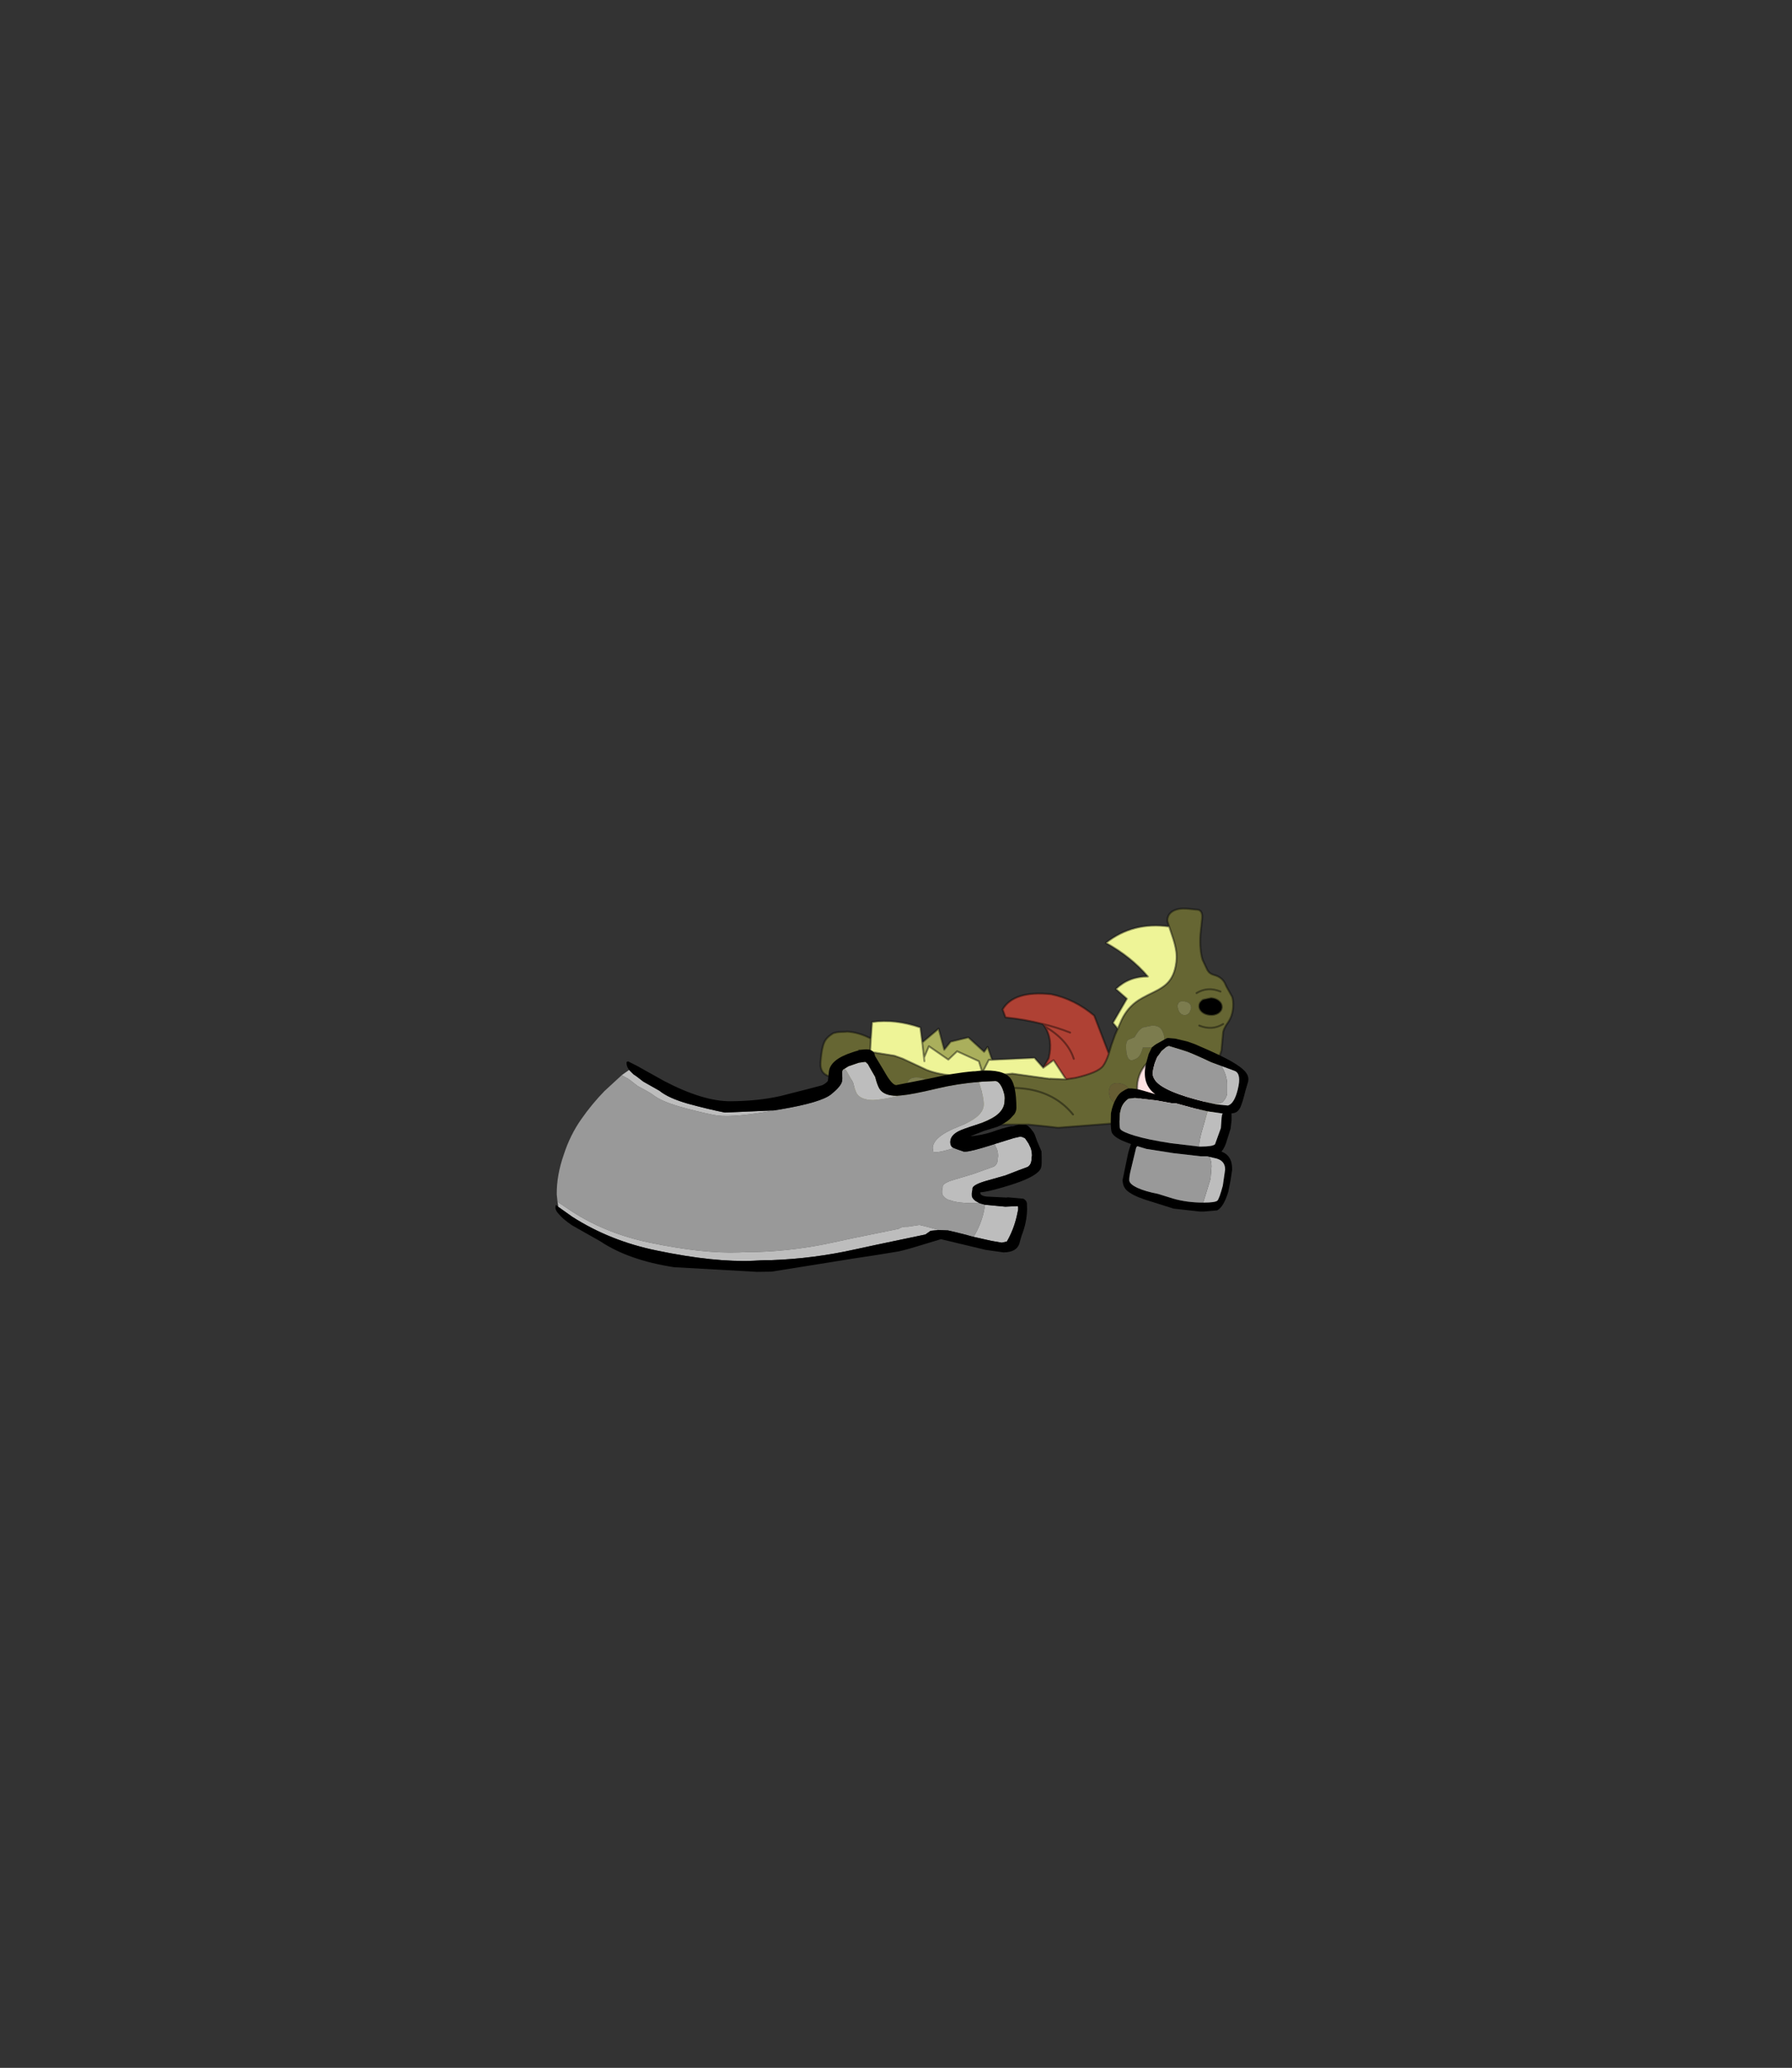 <?xml version="1.0" encoding="UTF-8" standalone="no"?>
<svg xmlns:xlink="http://www.w3.org/1999/xlink" height="531.5px" width="460.6px" xmlns="http://www.w3.org/2000/svg">
  <rect width="100%" height="100%" fill="#333333" stroke="none"/>
  <g transform="matrix(1.0, 0.0, 0.0, 1.0, 193.65, 334.05)">
    <use height="93.65" transform="matrix(1.0, 0.0, 0.0, 1.0, -50.9, -100.8)" width="178.1" xlink:href="#shape0"/>
  </g>
  <defs>
    <g id="shape0" transform="matrix(1.0, 0.0, 0.0, 1.0, 50.9, 100.8)">
      <path d="M106.85 -95.9 Q106.35 -97.3 106.4 -97.6 106.5 -99.15 107.95 -99.95 109.3 -100.65 111.4 -100.5 L114.4 -100.2 Q115.45 -99.85 115.35 -98.15 L114.9 -93.9 Q114.65 -89.95 115.45 -87.35 L116.7 -84.7 Q117.25 -83.75 118.4 -83.45 120.7 -82.85 121.45 -80.75 L121.65 -80.35 123.05 -77.85 Q123.4 -76.75 123.3 -75.2 123.15 -72.9 121.95 -71.2 120.75 -69.55 120.7 -68.4 L120.3 -64.05 119.35 -61.15 Q118.95 -60.0 118.85 -58.55 118.7 -56.4 119.6 -55.35 120.45 -54.35 120.3 -52.0 120.15 -49.7 119.5 -48.6 118.65 -47.2 116.2 -45.9 114.2 -44.9 113.05 -44.8 L109.0 -44.95 108.75 -45.05 100.85 -45.55 95.55 -45.5 91.3 -45.2 78.3 -44.2 75.2 -44.55 70.7 -45.0 65.35 -45.0 61.4 -44.9 52.8 -45.25 42.05 -45.0 35.35 -44.9 35.15 -44.95 33.75 -45.0 27.5 -45.9 Q24.2 -46.4 23.8 -49.45 23.45 -52.2 24.95 -53.85 L26.8 -55.75 27.2 -55.95 27.1 -56.05 19.7 -57.35 Q17.1 -58.0 17.25 -60.85 17.55 -65.35 18.55 -66.75 19.15 -67.65 20.55 -68.5 L21.35 -68.7 22.2 -68.8 23.65 -68.85 24.1 -68.9 Q27.15 -68.7 30.2 -67.1 L30.0 -63.7 36.25 -62.7 38.35 -61.95 44.55 -59.05 Q47.6 -57.85 51.9 -57.55 L58.3 -57.35 59.0 -57.35 59.6 -57.35 66.55 -58.1 75.5 -56.85 75.6 -56.85 76.25 -56.75 76.45 -56.8 79.5 -56.65 80.35 -56.65 82.75 -57.0 Q88.6 -58.35 89.85 -60.05 90.65 -61.1 91.35 -63.25 L92.0 -65.4 92.95 -68.05 93.65 -69.65 94.3 -71.15 Q95.65 -74.45 98.25 -76.45 99.45 -77.4 102.9 -79.05 105.6 -80.35 106.75 -81.75 108.5 -83.8 108.75 -87.55 108.9 -89.9 107.65 -93.5 L106.85 -95.9 M27.2 -64.1 L30.0 -63.7 27.2 -64.1 M43.45 -52.25 Q44.65 -52.15 45.1 -52.65 L45.4 -53.65 Q45.6 -56.75 42.6 -57.1 39.55 -57.4 39.4 -55.0 39.2 -52.5 43.45 -52.25 M54.15 -49.65 Q53.3 -50.55 52.0 -50.65 50.85 -50.7 50.25 -50.2 L49.8 -49.35 49.8 -48.7 50.35 -47.9 Q50.8 -47.45 51.55 -47.35 L53.2 -46.9 Q54.65 -46.8 54.75 -48.5 54.8 -48.95 54.15 -49.65 M109.0 -75.35 L109.3 -74.3 Q109.8 -73.2 110.75 -73.15 111.55 -73.1 112.1 -73.8 L112.5 -74.85 Q112.6 -76.35 110.85 -76.65 109.15 -77.0 109.0 -75.35 M28.55 -61.95 Q27.7 -62.9 26.55 -62.8 L23.6 -62.3 Q23.0 -62.0 22.95 -61.0 22.9 -60.25 23.0 -60.15 23.5 -59.35 26.0 -59.2 L28.8 -59.4 Q29.2 -59.65 29.25 -60.4 29.3 -61.1 28.55 -61.95 M120.05 -79.2 Q116.75 -80.55 113.9 -78.8 116.75 -80.55 120.05 -79.2 M100.1 -69.95 Q99.3 -69.55 98.6 -68.5 L97.95 -67.45 96.35 -66.8 Q95.65 -66.3 95.8 -64.4 95.95 -61.95 96.85 -61.6 97.25 -61.35 98.4 -61.95 99.5 -62.45 100.1 -64.8 L101.65 -64.8 103.95 -65.1 Q105.25 -65.7 105.5 -66.6 105.85 -67.6 105.05 -69.15 104.45 -70.45 102.5 -70.45 L100.1 -69.95 M94.2 -55.6 Q91.5 -56.05 91.35 -53.35 L91.65 -52.0 Q92.3 -50.45 94.05 -50.3 95.25 -50.25 96.0 -51.1 96.65 -51.75 96.7 -52.7 96.85 -55.05 94.2 -55.6 M114.6 -70.45 Q117.9 -69.1 120.75 -70.85 117.9 -69.1 114.6 -70.45 M82.15 -47.6 Q74.05 -57.5 56.3 -53.05 74.05 -57.5 82.15 -47.6" fill="#666633" fill-rule="evenodd" stroke="none"/>
      <path d="M91.35 -63.25 Q90.65 -61.1 89.85 -60.05 88.6 -58.35 82.75 -57.0 L80.35 -56.65 77.15 -61.55 74.5 -59.6 75.9 -62.05 Q77.05 -66.85 74.85 -70.25 L74.4 -70.85 Q69.75 -72.05 64.8 -72.55 L64.05 -74.6 Q66.95 -79.5 76.55 -78.5 82.55 -77.25 87.6 -73.0 L91.35 -63.25 M81.4 -68.65 Q78.0 -70.0 74.4 -70.85 78.0 -70.0 81.4 -68.65 M82.35 -61.9 Q80.75 -66.85 74.85 -70.25 80.75 -66.85 82.35 -61.9" fill="#af4134" fill-rule="evenodd" stroke="none"/>
      <path d="M43.4 -66.1 L47.6 -69.65 49.05 -64.25 50.7 -66.3 55.25 -67.4 59.3 -63.7 60.2 -64.95 61.35 -61.65 60.5 -61.65 58.85 -58.4 57.95 -61.3 52.35 -63.85 50.1 -61.7 45.1 -65.15 43.85 -62.2 43.4 -66.1" fill="#aaaf5c" fill-rule="evenodd" stroke="none"/>
      <path d="M106.85 -95.9 L107.65 -93.5 Q108.9 -89.9 108.75 -87.55 108.5 -83.8 106.75 -81.75 105.6 -80.35 102.9 -79.05 99.45 -77.4 98.25 -76.45 95.65 -74.45 94.3 -71.15 L93.65 -69.65 92.4 -71.15 96.0 -77.35 93.15 -79.85 Q96.55 -83.1 101.4 -83.05 97.05 -88.15 90.6 -91.7 97.55 -97.2 106.85 -95.9 M80.35 -56.65 L79.5 -56.65 76.45 -56.8 76.15 -56.8 76.25 -56.75 75.6 -56.85 75.5 -56.85 66.55 -58.1 59.6 -57.35 59.0 -57.35 58.3 -57.35 51.9 -57.55 Q47.6 -57.85 44.55 -59.05 L38.35 -61.95 36.25 -62.7 30.0 -63.7 30.2 -67.1 30.5 -71.35 Q36.4 -72.2 42.9 -69.95 L43.4 -66.1 43.85 -62.2 45.1 -65.15 50.1 -61.7 52.35 -63.85 57.95 -61.3 58.85 -58.4 60.5 -61.65 61.35 -61.65 72.25 -62.15 74.5 -59.6 77.15 -61.55 80.35 -56.65 M43.95 -61.3 L43.85 -62.2 43.95 -61.3 M58.85 -58.4 L58.3 -57.35 58.85 -58.4" fill="#eef497" fill-rule="evenodd" stroke="none"/>
      <path d="M43.45 -52.25 Q39.2 -52.5 39.4 -55.0 39.55 -57.4 42.6 -57.1 45.6 -56.75 45.4 -53.65 L45.1 -52.65 Q44.65 -52.15 43.45 -52.25 M28.55 -61.95 Q29.3 -61.1 29.25 -60.4 29.2 -59.65 28.8 -59.4 L26.0 -59.2 Q23.5 -59.35 23.0 -60.15 22.9 -60.25 22.95 -61.0 23.0 -62.0 23.6 -62.3 L26.55 -62.8 Q27.7 -62.9 28.55 -61.95 M109.0 -75.35 Q109.15 -77.0 110.85 -76.65 112.6 -76.35 112.5 -74.85 L112.1 -73.8 Q111.55 -73.1 110.75 -73.15 109.8 -73.2 109.3 -74.3 L109.0 -75.35 M100.1 -69.95 L102.5 -70.45 Q104.45 -70.45 105.05 -69.15 105.85 -67.6 105.5 -66.6 105.25 -65.7 103.95 -65.1 L101.65 -64.8 100.1 -64.8 Q99.5 -62.45 98.4 -61.95 97.25 -61.35 96.85 -61.6 95.95 -61.95 95.8 -64.4 95.65 -66.3 96.35 -66.8 L97.95 -67.45 98.6 -68.5 Q99.3 -69.55 100.1 -69.95" fill="#7c7c4e" fill-rule="evenodd" stroke="none"/>
      <path d="M54.15 -49.65 Q54.8 -48.95 54.75 -48.5 54.65 -46.8 53.2 -46.9 L51.55 -47.35 Q50.8 -47.45 50.35 -47.9 L49.8 -48.7 49.8 -49.35 50.25 -50.2 Q50.85 -50.7 52.0 -50.65 53.3 -50.55 54.15 -49.65 M94.2 -55.6 Q96.85 -55.05 96.7 -52.7 96.65 -51.75 96.0 -51.1 95.25 -50.25 94.05 -50.3 92.3 -50.45 91.65 -52.0 L91.35 -53.35 Q91.5 -56.05 94.2 -55.6" fill="#665d33" fill-rule="evenodd" stroke="none"/>
      <path d="M30.2 -67.1 Q27.15 -68.7 24.1 -68.9 L23.65 -68.85 22.2 -68.8 21.35 -68.7 20.55 -68.5 Q19.15 -67.65 18.55 -66.75 17.55 -65.35 17.25 -60.85 17.1 -58.0 19.7 -57.35 L27.1 -56.05 27.2 -55.95 26.8 -55.75 24.95 -53.85 Q23.45 -52.2 23.8 -49.45 24.2 -46.4 27.5 -45.9 L33.75 -45.0 35.15 -44.95 35.35 -44.9 42.05 -45.0 52.8 -45.25 61.4 -44.9 65.35 -45.0 70.7 -45.0 75.2 -44.55 78.3 -44.2 91.3 -45.2 95.55 -45.5 100.85 -45.55 108.75 -45.05 109.0 -44.95 113.05 -44.8 Q114.2 -44.9 116.2 -45.9 118.65 -47.2 119.5 -48.6 120.15 -49.7 120.3 -52.0 120.45 -54.35 119.6 -55.35 118.7 -56.4 118.85 -58.55 118.95 -60.0 119.35 -61.15 L120.3 -64.05 120.7 -68.4 Q120.75 -69.55 121.95 -71.2 123.15 -72.9 123.3 -75.2 123.4 -76.75 123.05 -77.85 L121.65 -80.35 121.45 -80.75 Q120.7 -82.85 118.4 -83.45 117.25 -83.75 116.7 -84.7 L115.45 -87.35 Q114.65 -89.95 114.9 -93.9 L115.35 -98.15 Q115.45 -99.85 114.4 -100.2 L111.4 -100.5 Q109.3 -100.65 107.95 -99.95 106.5 -99.15 106.4 -97.6 106.35 -97.3 106.85 -95.9 L107.65 -93.5 Q108.9 -89.9 108.75 -87.55 108.5 -83.8 106.75 -81.75 105.6 -80.35 102.9 -79.05 99.45 -77.4 98.25 -76.45 95.65 -74.45 94.3 -71.15 L93.65 -69.65 92.95 -68.05 92.0 -65.4 91.35 -63.25 Q90.65 -61.1 89.85 -60.05 88.6 -58.35 82.75 -57.0 L80.35 -56.65 79.5 -56.65 76.45 -56.8 76.25 -56.75 75.6 -56.85 75.5 -56.85 66.55 -58.1 59.6 -57.35 59.0 -57.35 58.3 -57.35 51.9 -57.55 Q47.6 -57.85 44.55 -59.05 L38.35 -61.95 36.25 -62.7 30.0 -63.7 27.2 -64.1 M91.35 -63.25 L87.6 -73.0 Q82.55 -77.25 76.55 -78.5 66.95 -79.5 64.05 -74.6 L64.8 -72.55 Q69.75 -72.05 74.4 -70.85 78.0 -70.0 81.4 -68.65 M43.4 -66.1 L47.6 -69.65 49.05 -64.25 50.7 -66.3 55.25 -67.4 59.3 -63.7 60.2 -64.95 61.35 -61.65 72.25 -62.15 74.5 -59.6 75.9 -62.05 Q77.05 -66.85 74.85 -70.25 L74.4 -70.85 M30.2 -67.1 L30.5 -71.35 Q36.4 -72.2 42.9 -69.95 L43.4 -66.1 43.85 -62.2 45.1 -65.15 50.1 -61.7 52.35 -63.85 57.95 -61.3 58.85 -58.4 60.5 -61.65 61.35 -61.65 M58.3 -57.35 L58.85 -58.4 M43.85 -62.2 L43.95 -61.3 M74.5 -59.6 L77.15 -61.55 80.35 -56.65 M76.45 -56.8 L76.15 -56.8 76.25 -56.75 M30.0 -63.7 L30.2 -67.1 M113.9 -78.8 Q116.75 -80.55 120.05 -79.2 M106.85 -95.9 Q97.55 -97.2 90.6 -91.7 97.05 -88.15 101.4 -83.05 96.55 -83.1 93.15 -79.85 L96.0 -77.35 92.4 -71.15 93.65 -69.65 M120.75 -70.85 Q117.9 -69.1 114.6 -70.45 M108.75 -45.05 L108.45 -45.1 107.85 -45.0 109.0 -44.95 M56.3 -53.05 Q74.05 -57.5 82.15 -47.6 M74.85 -70.25 Q80.75 -66.85 82.35 -61.9" fill="none" stroke="#000000" stroke-linecap="round" stroke-linejoin="round" stroke-opacity="0.4" stroke-width="0.5"/>
      <path d="M119.45 -73.65 Q118.55 -73.1 117.35 -73.2 116.15 -73.3 115.35 -73.95 114.55 -74.65 114.6 -75.55 114.65 -76.45 115.55 -77.05 L117.65 -77.5 Q118.85 -77.4 119.65 -76.75 120.45 -76.05 120.4 -75.15 120.35 -74.25 119.45 -73.65" fill="#000000" fill-rule="evenodd" stroke="none"/>
      <path d="M119.45 -73.65 Q118.55 -73.1 117.35 -73.2 116.15 -73.3 115.35 -73.95 114.55 -74.65 114.6 -75.55 114.65 -76.45 115.55 -77.05 L117.65 -77.5 Q118.85 -77.4 119.65 -76.75 120.45 -76.05 120.4 -75.15 120.35 -74.25 119.45 -73.65 Z" fill="none" stroke="#000000" stroke-linecap="round" stroke-linejoin="round" stroke-opacity="0.4" stroke-width="0.5"/>
      <path d="M114.55 -60.45 L115.35 -59.45 Q117.05 -56.95 116.85 -53.85 116.7 -51.25 115.25 -49.3 L113.75 -47.6 Q111.2 -45.35 107.85 -45.3 L107.15 -45.35 Q103.4 -45.6 100.9 -48.45 L100.8 -48.55 99.6 -50.35 Q98.5 -52.45 98.65 -55.0 98.9 -58.75 101.7 -61.3 L103.5 -62.55 Q105.7 -63.7 108.35 -63.55 112.1 -63.3 114.55 -60.45 M105.4 -59.1 L103.5 -62.55 105.4 -59.1 M103.35 -52.3 L99.6 -50.35 103.35 -52.3 M107.9 -48.2 L107.85 -45.3 107.9 -48.2 M102.4 -49.65 L100.8 -48.55 102.4 -49.65 M115.25 -49.3 L111.6 -51.05 115.25 -49.3 M113.55 -58.1 L115.35 -59.45 113.55 -58.1" fill="#ffe2e2" fill-rule="evenodd" stroke="none"/>
      <path d="M114.55 -60.45 L115.35 -59.45 Q117.05 -56.95 116.85 -53.85 116.7 -51.25 115.25 -49.3 L113.75 -47.6 Q111.2 -45.35 107.85 -45.3 L107.15 -45.35 Q103.4 -45.6 100.9 -48.45 L100.8 -48.55 99.6 -50.35 Q98.5 -52.45 98.65 -55.0 98.9 -58.75 101.7 -61.3 L103.5 -62.55 Q105.7 -63.7 108.35 -63.55 112.1 -63.3 114.55 -60.45" fill="none" stroke="#000000" stroke-linecap="round" stroke-linejoin="round" stroke-opacity="0.4" stroke-width="0.5"/>
      <path d="M115.35 -59.45 L113.55 -58.1 M111.6 -51.05 L115.25 -49.3 M100.8 -48.55 L102.4 -49.65 M107.85 -45.3 L107.9 -48.2 M99.6 -50.35 L103.35 -52.3 M103.5 -62.55 L105.4 -59.1" fill="none" stroke="#ff0000" stroke-linecap="round" stroke-linejoin="round" stroke-opacity="0.4" stroke-width="0.3"/>
      <path d="M109.15 -54.3 L107.75 -54.0 Q106.95 -54.05 106.4 -54.45 105.9 -54.95 105.9 -55.55 105.95 -56.15 106.55 -56.5 L107.9 -56.85 Q108.7 -56.8 109.3 -56.35 109.8 -55.9 109.75 -55.3 109.75 -54.7 109.15 -54.3" fill="#000000" fill-rule="evenodd" stroke="none"/>
      <path d="M109.15 -54.3 L107.75 -54.0 Q106.95 -54.05 106.4 -54.45 105.9 -54.95 105.9 -55.55 105.95 -56.15 106.55 -56.5 L107.9 -56.85 Q108.7 -56.8 109.3 -56.35 109.8 -55.9 109.75 -55.3 109.75 -54.7 109.15 -54.3 Z" fill="none" stroke="#000000" stroke-linecap="round" stroke-linejoin="round" stroke-opacity="0.4" stroke-width="0.5"/>
      <path d="M57.95 -55.95 L58.15 -55.35 Q59.25 -51.9 59.2 -50.05 59.1 -46.9 52.65 -44.45 46.2 -41.9 46.1 -39.0 L46.25 -38.0 46.3 -38.0 46.55 -37.9 46.95 -37.9 Q48.0 -37.9 51.55 -38.95 52.15 -38.7 53.8 -38.15 L54.05 -38.05 54.5 -38.05 Q55.9 -38.05 61.4 -39.8 L62.0 -40.0 62.1 -39.8 62.25 -39.35 Q62.85 -38.45 62.9 -36.95 L62.8 -36.25 Q62.8 -34.75 61.8 -34.2 L59.7 -33.45 56.5 -32.3 51.65 -30.85 Q48.6 -29.95 48.65 -29.05 L48.65 -28.75 Q48.45 -28.25 48.5 -27.45 48.5 -26.85 49.3 -26.15 50.0 -25.6 50.75 -25.5 52.65 -24.8 56.5 -24.8 L58.1 -24.8 58.6 -24.65 59.5 -24.4 59.5 -24.05 59.2 -22.5 Q58.45 -19.25 56.75 -16.4 L56.15 -16.25 54.75 -16.65 51.75 -17.4 50.0 -17.8 47.65 -17.9 47.15 -18.05 44.35 -18.8 42.7 -19.2 39.7 -18.75 Q38.2 -18.85 37.35 -18.2 L25.8 -15.85 20.7 -14.75 Q10.75 -12.55 0.65 -12.25 L-1.05 -12.25 -3.7 -12.15 Q-13.0 -11.8 -26.6 -14.65 -37.85 -16.95 -46.85 -22.8 L-50.35 -25.15 -50.55 -27.05 Q-50.6 -31.95 -48.75 -37.25 -47.1 -42.35 -44.2 -46.45 -41.55 -50.25 -38.3 -53.6 L-33.85 -57.7 -32.15 -56.75 -31.45 -56.25 -29.8 -54.95 Q-26.7 -53.3 -25.95 -52.75 -23.85 -51.05 -19.05 -49.65 -14.25 -48.3 -10.3 -47.5 -6.45 -46.65 3.15 -48.25 L5.3 -48.65 7.15 -48.95 Q17.45 -50.7 20.0 -52.8 22.65 -54.95 22.8 -56.25 L22.85 -56.9 22.8 -58.4 Q22.8 -58.9 23.1 -59.2 L23.4 -59.35 23.75 -59.0 23.8 -59.0 24.15 -58.4 25.6 -55.85 Q26.05 -54.0 26.55 -53.0 27.6 -51.35 30.7 -51.3 32.8 -51.35 38.0 -52.5 40.9 -52.75 47.1 -54.25 52.55 -55.55 57.95 -55.95" fill="#999999" fill-rule="evenodd" stroke="none"/>
      <path d="M51.55 -38.95 Q48.0 -37.9 46.95 -37.9 L46.55 -37.9 46.3 -38.0 46.25 -38.0 46.1 -39.0 Q46.2 -41.9 52.65 -44.45 59.1 -46.9 59.2 -50.05 59.25 -51.9 58.15 -55.35 L57.95 -55.95 58.9 -56.05 62.2 -56.2 Q63.15 -56.15 64.0 -54.3 64.6 -52.75 64.6 -51.8 L64.55 -51.0 Q64.5 -48.8 62.15 -47.15 60.45 -46.0 57.6 -45.05 53.8 -43.85 52.75 -43.3 50.6 -42.2 50.6 -40.5 50.6 -39.55 51.2 -39.1 L51.55 -38.95 M38.0 -52.5 Q32.8 -51.35 30.7 -51.3 27.6 -51.35 26.55 -53.0 26.05 -54.0 25.6 -55.85 L24.15 -58.4 23.8 -59.0 23.75 -59.0 23.4 -59.35 24.45 -60.0 27.1 -60.9 28.5 -61.1 28.85 -61.1 29.35 -60.6 29.4 -60.6 29.75 -59.95 31.3 -57.25 Q31.8 -55.25 32.4 -54.2 33.55 -52.4 36.9 -52.4 L38.0 -52.5 M5.3 -48.65 L3.15 -48.25 Q-6.45 -46.65 -10.3 -47.5 -14.25 -48.3 -19.05 -49.65 -23.85 -51.05 -25.95 -52.75 -26.7 -53.3 -29.8 -54.95 L-31.45 -56.25 -32.15 -56.75 -33.85 -57.7 -31.95 -59.05 -30.8 -57.9 -30.05 -57.4 -28.3 -56.05 -24.15 -53.7 Q-21.85 -51.8 -16.75 -50.35 -11.6 -48.95 -7.35 -48.1 L5.3 -48.65 M-50.35 -25.15 L-46.85 -22.8 Q-37.85 -16.95 -26.6 -14.65 -13.0 -11.8 -3.7 -12.15 L-1.05 -12.25 0.65 -12.25 Q10.75 -12.55 20.7 -14.75 L25.8 -15.85 37.35 -18.2 Q38.2 -18.85 39.7 -18.75 L42.7 -19.2 44.35 -18.8 47.15 -18.05 47.65 -17.9 45.55 -17.7 44.2 -16.75 31.8 -14.15 26.25 -12.95 Q15.55 -10.55 4.6 -10.15 L2.8 -10.15 0.05 -10.0 Q-10.0 -9.55 -24.7 -12.6 -36.8 -15.05 -46.55 -21.3 L-50.15 -23.85 -50.25 -24.65 -50.35 -25.15 M56.15 -16.25 L56.75 -16.4 Q58.45 -19.25 59.2 -22.5 L59.5 -24.05 59.5 -24.4 64.75 -23.9 67.95 -24.05 68.05 -23.8 68.05 -23.15 67.7 -21.5 Q66.9 -18.0 65.15 -14.95 L63.85 -14.65 61.25 -15.1 59.9 -15.4 56.15 -16.25 M58.1 -24.8 L56.5 -24.8 Q52.65 -24.8 50.75 -25.5 50.0 -25.6 49.3 -26.15 48.5 -26.85 48.5 -27.45 48.45 -28.25 48.65 -28.75 L48.65 -29.05 Q48.6 -29.95 51.65 -30.85 L56.5 -32.3 59.7 -33.45 61.8 -34.2 Q62.8 -34.75 62.8 -36.25 L62.9 -36.95 Q62.85 -38.45 62.25 -39.35 L62.1 -39.8 62.0 -40.0 67.0 -41.55 68.8 -41.95 68.85 -41.8 69.0 -41.85 69.8 -41.5 70.15 -41.0 70.75 -40.1 70.95 -39.65 Q71.55 -38.7 71.6 -37.1 L71.5 -36.35 Q71.5 -34.7 70.45 -34.1 L68.15 -33.25 64.8 -31.95 59.55 -30.45 Q56.25 -29.45 56.3 -28.5 L56.3 -28.2 Q56.1 -27.65 56.15 -26.8 56.1 -26.15 57.05 -25.4 L58.1 -24.8" fill="#bdbdbd" fill-rule="evenodd" stroke="none"/>
      <path d="M57.95 -55.95 Q52.55 -55.55 47.1 -54.25 40.9 -52.75 38.0 -52.5 L36.9 -52.4 Q33.55 -52.4 32.4 -54.2 31.8 -55.25 31.3 -57.25 L29.75 -59.95 29.4 -60.6 29.35 -60.6 28.85 -61.1 28.5 -61.1 27.1 -60.9 24.45 -60.0 23.4 -59.35 23.1 -59.2 Q22.8 -58.9 22.8 -58.4 L22.85 -56.9 22.8 -56.25 Q22.65 -54.95 20.0 -52.8 17.45 -50.7 7.15 -48.95 L5.3 -48.65 -7.35 -48.1 Q-11.6 -48.95 -16.75 -50.35 -21.85 -51.8 -24.15 -53.7 L-28.3 -56.05 -30.05 -57.4 -30.8 -57.9 -31.95 -59.05 Q-32.7 -60.0 -32.6 -61.1 L-32.2 -61.25 -29.45 -59.85 -28.95 -59.55 -22.95 -56.2 Q-12.9 -50.95 -5.85 -51.0 1.3 -51.05 7.0 -52.35 L14.45 -54.25 17.65 -55.1 Q18.7 -55.6 19.15 -56.25 L19.4 -58.5 19.4 -58.55 Q19.7 -61.75 25.5 -63.6 28.55 -64.65 30.05 -64.2 L30.1 -64.15 Q31.1 -63.8 31.25 -62.65 L33.6 -58.75 Q35.6 -55.15 36.7 -55.15 L45.1 -56.8 Q51.35 -58.25 56.55 -58.7 L56.9 -58.7 58.3 -58.85 Q64.15 -59.25 66.05 -56.95 67.55 -55.1 67.6 -49.35 67.6 -48.5 67.1 -47.7 L66.0 -46.5 65.65 -46.2 Q64.45 -45.25 62.75 -44.45 L59.2 -43.35 55.9 -42.05 55.85 -42.0 Q58.65 -42.25 61.3 -43.1 63.85 -44.05 66.35 -44.6 L66.55 -44.55 67.7 -44.85 67.75 -44.85 68.25 -45.0 68.95 -44.95 70.05 -44.95 70.3 -44.8 70.65 -44.6 71.25 -44.0 72.05 -42.95 72.25 -42.55 72.3 -42.45 72.45 -42.05 72.9 -40.8 74.05 -38.1 74.1 -36.2 Q74.15 -34.15 73.8 -33.6 73.0 -32.15 69.5 -30.7 67.75 -29.95 64.2 -28.9 59.95 -27.65 58.3 -27.6 L58.35 -27.2 Q58.8 -26.45 60.95 -26.45 L64.95 -26.25 65.5 -26.3 69.4 -25.95 Q70.2 -25.5 70.3 -24.8 L70.35 -23.15 Q70.25 -19.75 68.95 -16.5 L68.5 -14.95 Q68.0 -12.2 64.3 -12.15 L59.7 -12.8 55.3 -13.85 48.2 -15.55 43.9 -14.25 Q39.4 -12.85 37.3 -12.4 L31.8 -11.5 26.2 -10.65 4.65 -7.2 0.9 -7.15 -20.45 -8.35 Q-32.1 -10.15 -39.35 -15.0 L-45.45 -18.45 -46.6 -19.1 Q-49.1 -20.8 -50.1 -22.1 -50.85 -22.9 -50.9 -23.6 L-50.8 -24.3 -50.75 -24.35 -50.15 -23.85 -46.55 -21.3 Q-36.8 -15.05 -24.7 -12.6 -10.0 -9.55 0.05 -10.0 L2.8 -10.15 4.6 -10.15 Q15.55 -10.55 26.25 -12.95 L31.8 -14.15 44.2 -16.75 45.55 -17.7 47.65 -17.9 50.0 -17.8 51.75 -17.4 54.75 -16.65 56.15 -16.25 59.9 -15.4 61.25 -15.1 63.85 -14.65 65.15 -14.95 Q66.9 -18.0 67.7 -21.5 L68.05 -23.15 68.05 -23.8 67.95 -24.05 64.75 -23.9 59.5 -24.4 58.6 -24.65 58.1 -24.8 57.05 -25.4 Q56.1 -26.15 56.15 -26.8 56.1 -27.65 56.3 -28.2 L56.3 -28.5 Q56.25 -29.45 59.55 -30.45 L64.8 -31.95 68.15 -33.25 70.45 -34.1 Q71.5 -34.7 71.5 -36.35 L71.6 -37.1 Q71.55 -38.7 70.95 -39.65 L70.75 -40.1 70.15 -41.0 69.8 -41.5 69.0 -41.85 68.85 -41.8 68.8 -41.95 67.0 -41.55 62.0 -40.0 61.4 -39.8 Q55.9 -38.05 54.5 -38.05 L54.05 -38.05 53.8 -38.15 Q52.15 -38.7 51.55 -38.95 L51.2 -39.1 Q50.6 -39.55 50.6 -40.5 50.6 -42.2 52.75 -43.3 53.8 -43.85 57.6 -45.05 60.45 -46.0 62.15 -47.15 64.5 -48.8 64.55 -51.0 L64.6 -51.8 Q64.6 -52.75 64.0 -54.3 63.15 -56.15 62.2 -56.2 L58.9 -56.05 57.95 -55.95" fill="#000000" fill-rule="evenodd" stroke="none"/>
      <path d="M119.0 -50.2 L121.95 -49.9 Q123.6 -50.35 124.5 -54.05 125.5 -58.1 123.7 -58.8 L120.3 -60.05 117.7 -61.0 Q112.05 -63.65 110.7 -64.0 L106.8 -65.2 106.25 -65.0 105.9 -64.75 104.9 -63.9 103.75 -62.3 103.15 -60.75 Q102.75 -59.45 102.65 -58.45 102.5 -57.5 103.25 -56.4 105.35 -53.45 116.25 -50.8 L119.0 -50.2 M126.45 -53.65 Q125.75 -50.75 125.15 -49.4 124.6 -48.3 123.65 -48.0 L122.85 -47.85 122.9 -47.5 122.9 -46.1 122.65 -43.95 121.75 -41.1 Q121.2 -39.1 120.3 -38.05 121.85 -37.5 122.55 -36.1 123.05 -35.15 123.05 -33.4 L122.65 -30.7 122.05 -27.7 Q120.85 -23.8 119.2 -22.95 L115.75 -22.65 114.7 -22.65 108.0 -23.4 100.55 -25.75 Q97.15 -26.9 95.85 -28.2 94.9 -29.2 94.9 -30.8 L96.15 -36.85 Q96.4 -38.2 97.0 -39.85 L97.05 -40.0 96.0 -40.4 Q92.85 -41.55 92.15 -42.9 91.85 -43.5 91.85 -45.7 L91.9 -47.9 Q92.3 -50.2 93.5 -52.15 94.2 -53.2 95.0 -53.6 95.65 -54.05 96.4 -54.3 98.2 -54.35 100.45 -53.65 L103.3 -52.8 Q99.65 -55.5 100.95 -60.8 L101.6 -63.15 102.4 -64.8 103.05 -65.35 103.55 -65.7 106.25 -67.2 106.65 -67.25 108.4 -67.1 111.55 -66.35 113.4 -65.7 116.95 -64.15 118.15 -63.6 Q125.45 -60.3 126.75 -58.15 127.4 -57.2 127.15 -56.0 L126.45 -53.65 M116.75 -48.4 L113.4 -49.15 108.65 -50.45 107.5 -50.5 103.65 -51.2 98.05 -51.85 96.4 -51.65 Q94.7 -50.45 94.35 -48.5 L94.2 -47.9 94.1 -45.75 Q94.1 -44.1 94.3 -43.85 94.85 -43.1 98.0 -42.15 101.2 -41.15 107.4 -40.2 L114.55 -39.35 115.0 -39.35 Q118.05 -39.35 118.65 -39.95 L120.15 -44.1 120.35 -46.85 Q120.4 -47.45 120.6 -47.85 L116.75 -48.4 M117.2 -36.7 L116.65 -36.85 115.0 -36.85 108.0 -37.65 101.0 -38.75 98.7 -39.45 Q98.35 -39.2 98.3 -38.75 L97.65 -36.05 97.0 -33.35 Q96.6 -31.75 96.6 -30.75 96.6 -29.7 98.8 -28.7 100.8 -27.8 103.95 -27.2 L107.8 -26.0 Q111.45 -24.95 115.6 -24.95 L115.7 -24.95 Q118.65 -24.95 119.25 -25.45 119.75 -25.95 120.65 -29.3 L121.25 -33.45 Q121.25 -35.9 118.5 -36.4 L117.2 -36.7" fill="#000000" fill-rule="evenodd" stroke="none"/>
      <path d="M120.3 -60.05 L123.7 -58.8 Q125.5 -58.1 124.5 -54.05 123.6 -50.35 121.95 -49.9 L119.0 -50.2 120.55 -50.75 Q121.6 -51.8 121.75 -52.95 L121.75 -55.35 Q121.75 -57.6 120.3 -60.05 M114.55 -39.35 Q114.55 -40.95 115.45 -43.95 L116.75 -48.4 120.6 -47.85 Q120.4 -47.45 120.35 -46.85 L120.15 -44.1 118.65 -39.95 Q118.05 -39.35 115.0 -39.35 L114.55 -39.35 M117.2 -36.7 L118.5 -36.4 Q121.25 -35.9 121.25 -33.45 L120.65 -29.3 Q119.75 -25.95 119.25 -25.45 118.65 -24.95 115.7 -24.95 L115.6 -24.95 116.35 -27.35 117.5 -31.1 117.75 -34.25 Q117.75 -35.65 117.2 -36.7" fill="#bdbdbd" fill-rule="evenodd" stroke="none"/>
      <path d="M120.3 -60.05 Q121.75 -57.6 121.75 -55.35 L121.75 -52.95 Q121.6 -51.8 120.55 -50.75 L119.0 -50.2 116.25 -50.8 Q105.35 -53.45 103.25 -56.4 102.5 -57.5 102.65 -58.45 102.75 -59.45 103.15 -60.75 L103.75 -62.3 104.9 -63.9 105.9 -64.75 106.25 -65.0 106.8 -65.2 110.7 -64.0 Q112.05 -63.65 117.7 -61.0 L120.3 -60.05 M114.55 -39.35 L107.4 -40.2 Q101.2 -41.15 98.0 -42.15 94.85 -43.1 94.3 -43.85 94.1 -44.1 94.1 -45.75 L94.2 -47.9 94.35 -48.5 Q94.7 -50.45 96.4 -51.65 L98.05 -51.85 103.65 -51.2 107.5 -50.5 108.65 -50.45 113.4 -49.15 116.75 -48.4 115.45 -43.95 Q114.55 -40.95 114.55 -39.35 M115.6 -24.95 Q111.45 -24.95 107.8 -26.0 L103.95 -27.2 Q100.8 -27.8 98.8 -28.7 96.6 -29.7 96.6 -30.75 96.6 -31.75 97.0 -33.35 L97.65 -36.05 98.3 -38.75 Q98.35 -39.2 98.7 -39.45 L101.0 -38.75 108.0 -37.65 115.0 -36.85 116.65 -36.85 117.2 -36.7 Q117.75 -35.65 117.75 -34.25 L117.5 -31.1 116.35 -27.35 115.6 -24.95" fill="#999999" fill-rule="evenodd" stroke="none"/>
    </g>
  </defs>
</svg>
